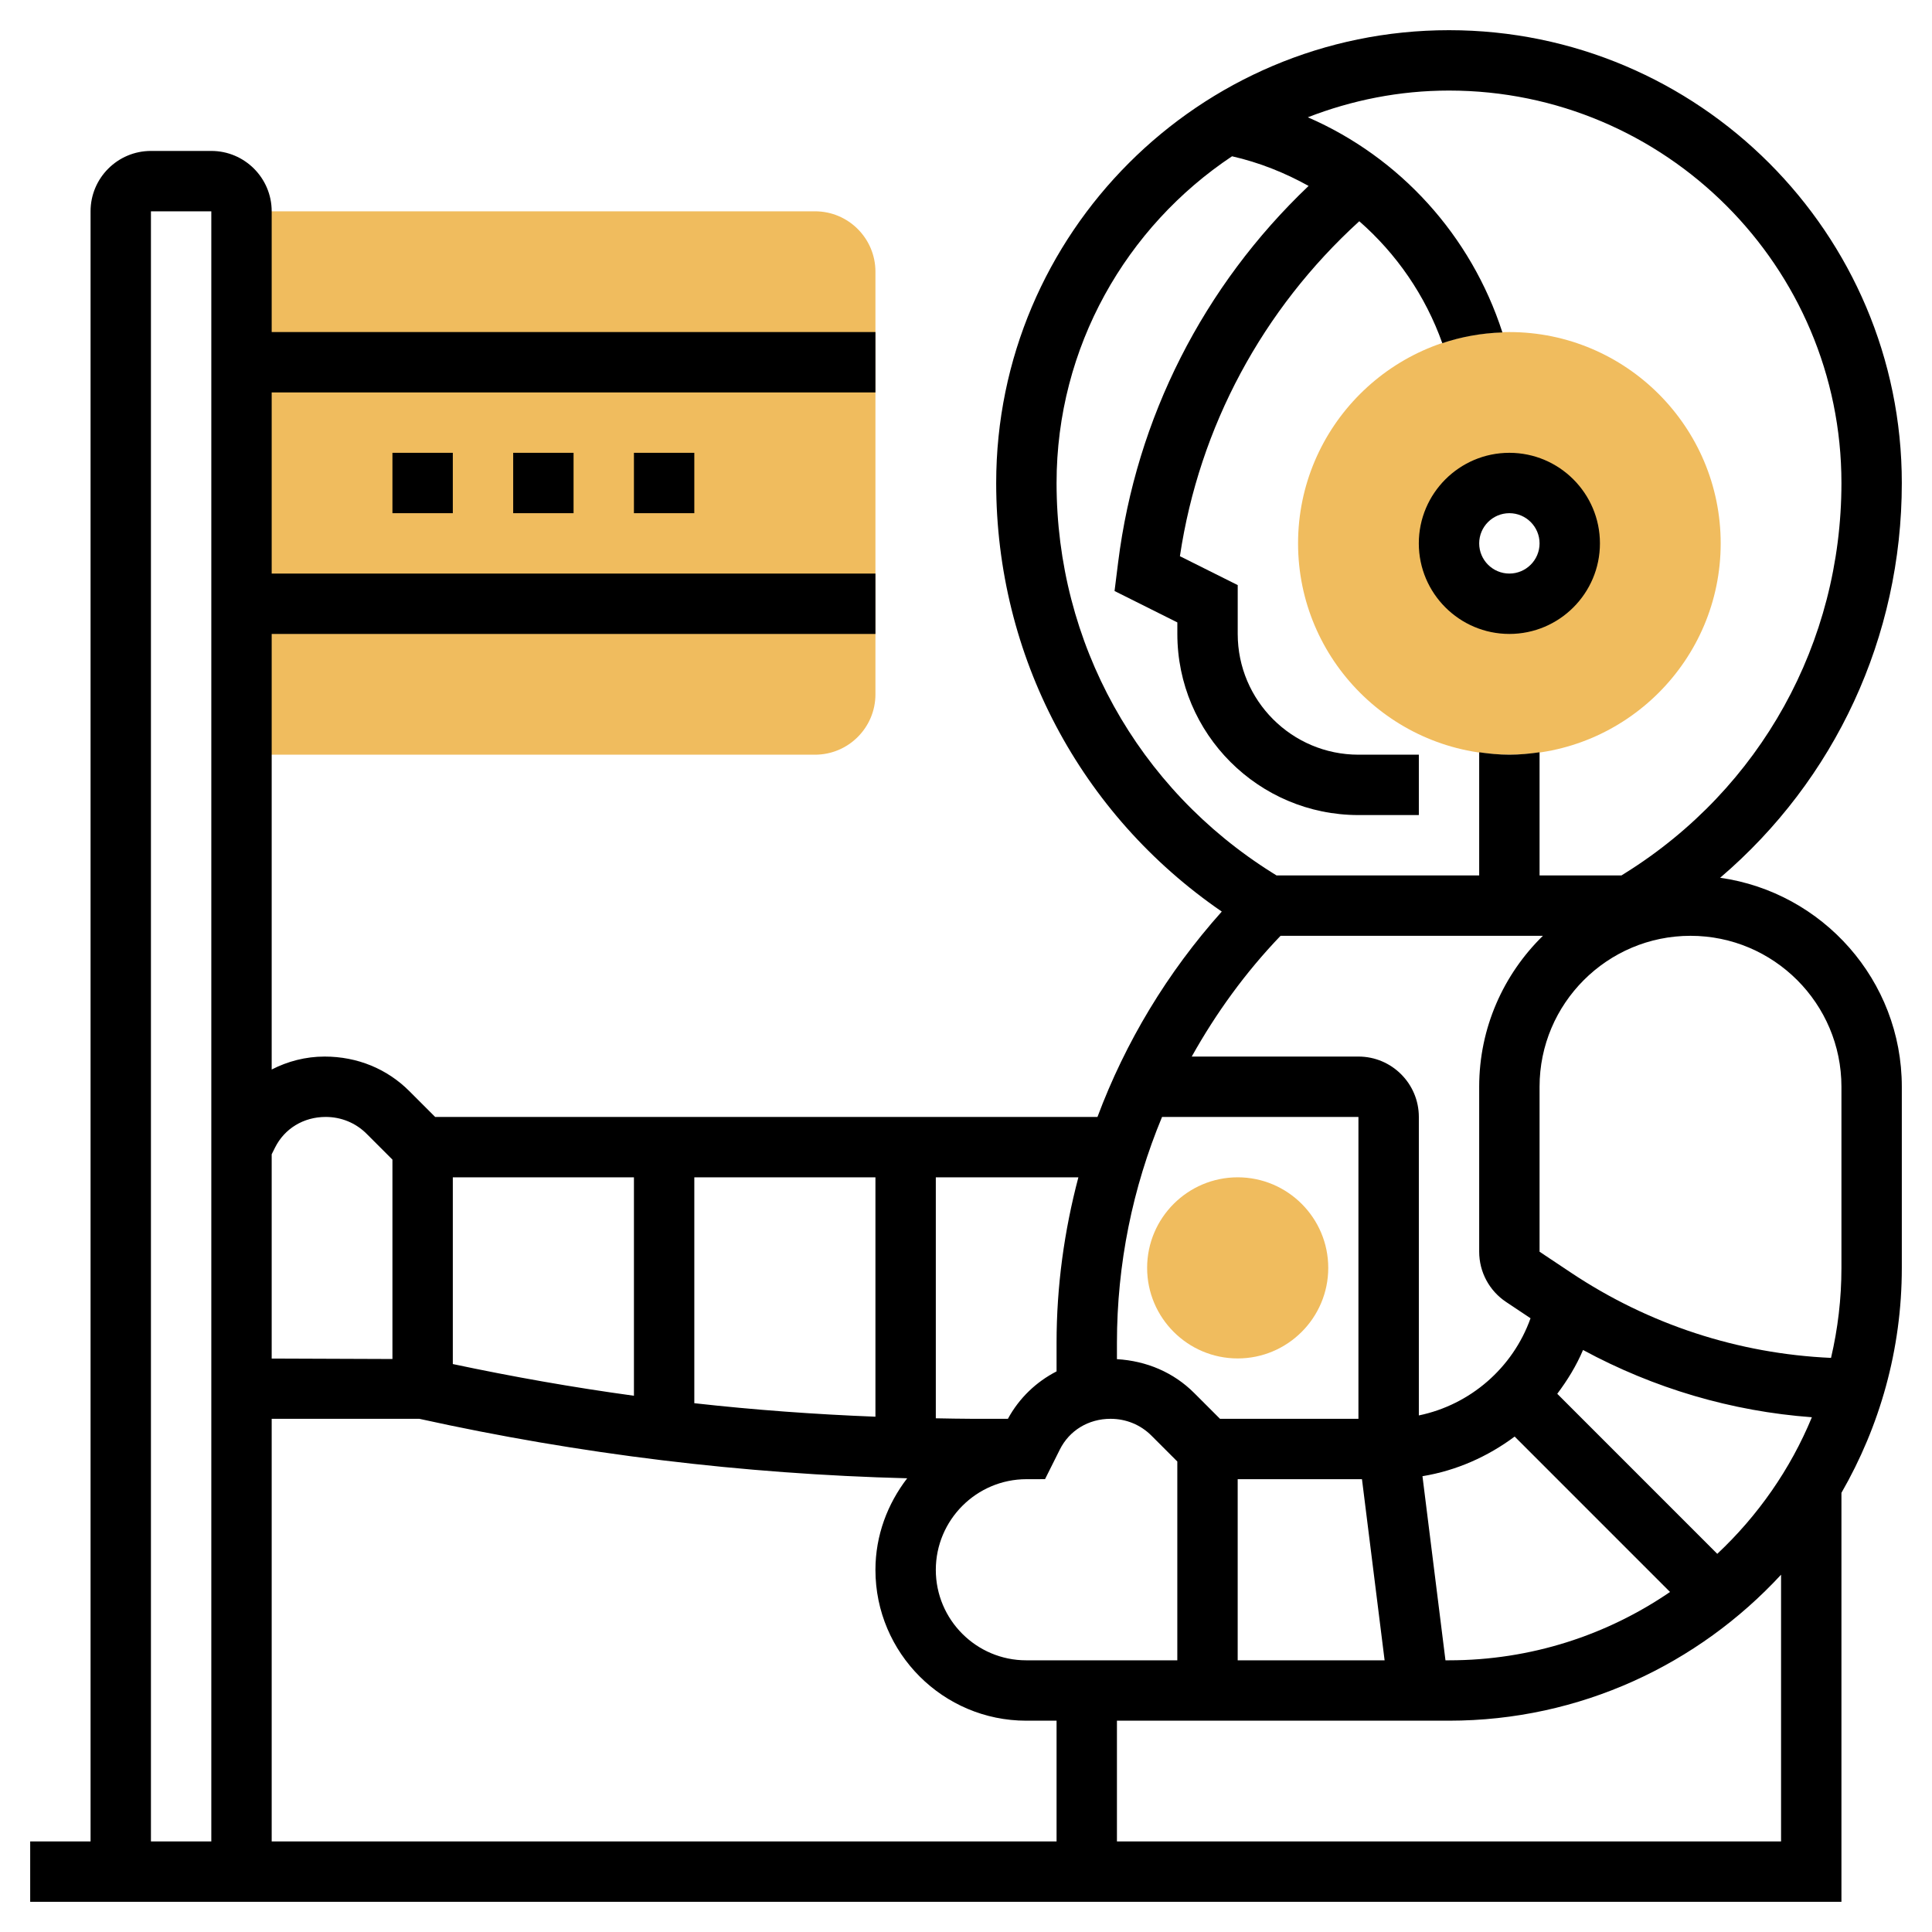<svg id="_x33_0" enable-background="new 0 0 64 64" height="512" viewBox="0 0 64 64" width="512" xmlns="http://www.w3.org/2000/svg"><g><g><g><path d="m50 25c-3.86 0-7-3.141-7-7s3.14-7 7-7 7 3.141 7 7-3.14 7-7 7zm0-9c-1.103 0-2 .897-2 2s.897 2 2 2 2-.897 2-2-.897-2-2-2z" fill="#f0bc5e"/></g></g><g><g><path d="m41 45c-1.654 0-3-1.346-3-3s1.346-3 3-3 3 1.346 3 3-1.346 3-3 3z" fill="#f0bc5e"/></g></g><g><path d="m27 7h-19v18h19c1.103 0 2-.897 2-2v-14c0-1.103-.897-2-2-2z" fill="#f0bc5e"/></g><g><path d="m50 21c1.654 0 3-1.346 3-3s-1.346-3-3-3-3 1.346-3 3 1.346 3 3 3zm0-4c.551 0 1 .448 1 1s-.449 1-1 1-1-.448-1-1 .449-1 1-1z"/><path d="m56.982 29.077c3.803-3.246 6.018-7.97 6.018-13.077 0-8.271-6.729-15-15-15s-15 6.729-15 15c0 5.729 2.783 10.978 7.473 14.197-1.805 2.018-3.19 4.322-4.118 6.803h-21.94l-.856-.856c-.738-.738-1.722-1.144-2.807-1.144-.626 0-1.221.157-1.752.429v-14.429h20v-2h-20v-6h20v-2h-20v-4c0-1.103-.897-2-2-2h-2c-1.103 0-2 .897-2 2v54h-2v2h60v-13.548c1.265-2.198 2-4.738 2-7.452v-6c0-3.525-2.623-6.443-6.018-6.923zm-21.982-13.077c0-4.512 2.313-8.491 5.813-10.823.902.205 1.749.545 2.536.982-3.476 3.306-5.711 7.677-6.31 12.474l-.118.945 2.08 1.04v.382c0 3.309 2.691 6 6 6h2v-2h-2c-2.206 0-4-1.794-4-4v-1.618l-1.915-.957c.642-4.293 2.741-8.181 5.942-11.096 1.23 1.076 2.188 2.458 2.75 4.039.629-.211 1.297-.333 1.991-.356-1.036-3.212-3.397-5.803-6.445-7.127 1.452-.564 3.026-.885 4.676-.885 7.168 0 13 5.832 13 13 0 5.289-2.677 10.119-7.163 12.922l-.124.078h-2.713v-4.08c-.328.047-.66.08-1 .08s-.672-.033-1-.08v4.08h-6.713l-.125-.078c-4.485-2.803-7.162-7.633-7.162-12.922zm7.42 15h8.691c-1.301 1.272-2.111 3.042-2.111 5v5.465c0 .67.333 1.292.891 1.664l.81.54c-.586 1.646-2 2.868-3.7 3.219v-9.888c0-1.103-.897-2-2-2h-5.523c.802-1.435 1.776-2.785 2.942-4zm14.467 20.473-5.301-5.302c.336-.447.632-.927.854-1.451 2.345 1.269 4.918 2.032 7.581 2.228-.713 1.727-1.792 3.265-3.134 4.525zm-47.887-4.473h4.891c5.304 1.171 10.73 1.831 16.161 1.97-.65.845-1.052 1.89-1.052 3.035 0 2.754 2.241 4.995 4.995 4.995h1.005v4h-26zm14-.517v-7.483h6v7.93c-2.004-.078-4.006-.224-6-.447zm-2-.247c-2.013-.275-4.014-.629-6-1.05v-6.186h6zm12.995 8.764c-1.652 0-2.995-1.344-2.995-2.995 0-1.654 1.346-3.003 3.001-3.005l.617-.001.492-.984c.313-.626.942-1.015 1.679-1.015.515 0 .996.198 1.355.558l.856.856v6.586zm11.005-8h-4.586l-.856-.856c-.68-.68-1.573-1.062-2.558-1.12v-.538c0-2.613.52-5.143 1.494-7.485h6.506zm-4 2h4.117l.75 6h-4.867zm6.883 6-.762-6.099c1.125-.185 2.164-.649 3.054-1.313l5.147 5.148c-2.087 1.428-4.609 2.264-7.322 2.264zm-12.883-10.515v.944c-.671.345-1.237.881-1.612 1.571h-1.168c-.406 0-.813-.011-1.22-.017v-7.983h4.723c-.468 1.769-.723 3.606-.723 5.485zm-25.889-6.47c.312-.626.941-1.015 1.678-1.015.514 0 .996.198 1.355.558l.856.856v6.605l-4-.015v-6.767zm-4.111-31.015h2v54h-2zm54 54h-22v-4h11c4.348 0 8.258-1.871 11-4.836zm2-19c0 1.026-.12 2.024-.345 2.982-3.076-.138-6.038-1.106-8.61-2.821l-1.045-.696v-5.465c0-2.757 2.243-5 5-5s5 2.243 5 5z"/><path d="m13 15h2v2h-2z"/><path d="m17 15h2v2h-2z"/><path d="m21 15h2v2h-2z"/></g></g></svg>